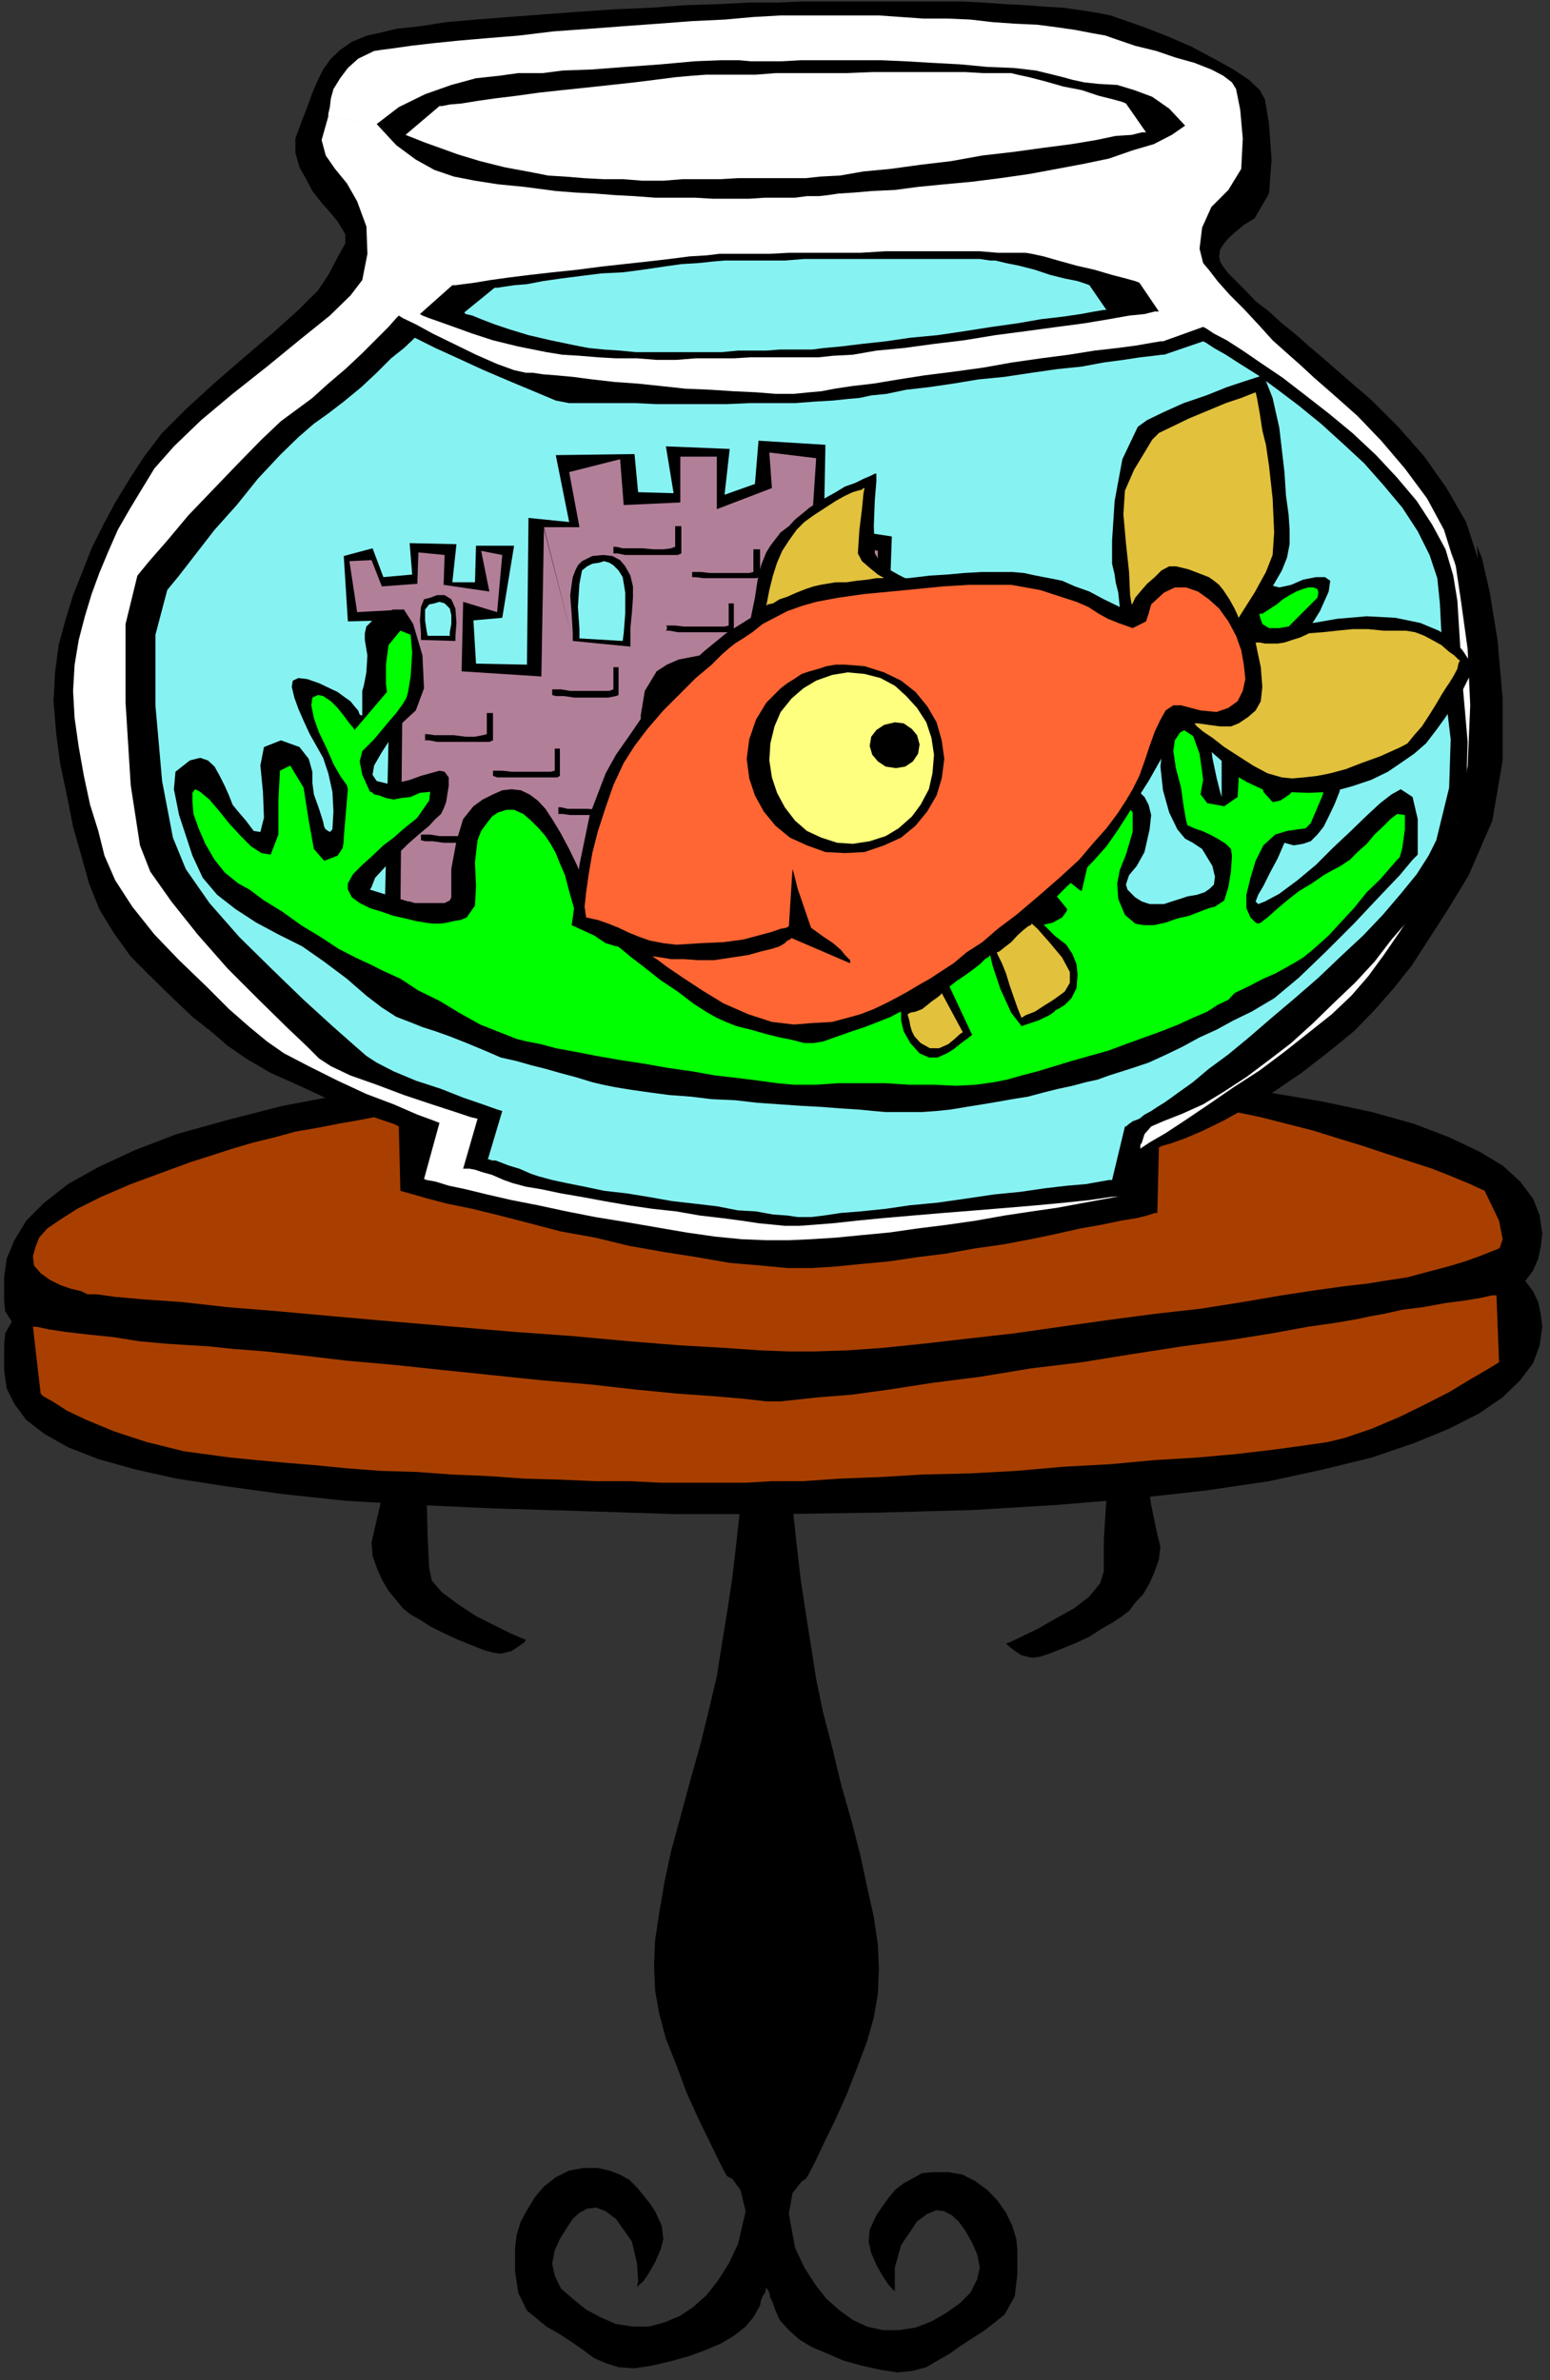 <?xml version="1.0" encoding="UTF-8" standalone="no"?>
<svg
   xmlns:ooo="http://xml.openoffice.org/svg/export"
   xmlns:dc="http://purl.org/dc/elements/1.1/"
   xmlns:cc="http://creativecommons.org/ns#"
   xmlns:rdf="http://www.w3.org/1999/02/22-rdf-syntax-ns#"
   xmlns:svg="http://www.w3.org/2000/svg"
   xmlns="http://www.w3.org/2000/svg"
   xmlns:sodipodi="http://sodipodi.sourceforge.net/DTD/sodipodi-0.dtd"
   xmlns:inkscape="http://www.inkscape.org/namespaces/inkscape"
   version="1.2"
   width="30.12mm"
   height="46.23mm"
   viewBox="0 0 3012 4623"
   preserveAspectRatio="xMidYMid"
   xml:space="preserve"
   id="svg138"
   sodipodi:docname="fishbwl1.svg"
   style="fill-rule:evenodd;stroke-width:28.222;stroke-linejoin:round"
   inkscape:version="0.92.5 (2060ec1f9f, 2020-04-08)"><rect x="0" y="0" width="3012" height="4623" fill="#333333" stroke="none"/><sodipodi:namedview
   pagecolor="#ffffff"
   bordercolor="#666666"
   borderopacity="1"
   objecttolerance="10"
   gridtolerance="10"
   guidetolerance="10"
   inkscape:pageopacity="0"
   inkscape:pageshadow="2"
   inkscape:window-width="664"
   inkscape:window-height="487"
   id="namedview140"
   showgrid="false"
   inkscape:zoom="0.2102413"
   inkscape:cx="56.919686"
   inkscape:cy="87.34488"
   inkscape:window-x="0"
   inkscape:window-y="0"
   inkscape:window-maximized="0"
   inkscape:current-layer="svg138" />
 <defs
   class="ClipPathGroup"
   id="defs8">
  <clipPath
   id="presentation_clip_path"
   clipPathUnits="userSpaceOnUse">
   <rect
   x="0"
   y="0"
   width="21000"
   height="29700"
   id="rect2" />
  </clipPath>
  <clipPath
   id="presentation_clip_path_shrink"
   clipPathUnits="userSpaceOnUse">
   <rect
   x="21"
   y="29"
   width="20958"
   height="29641"
   id="rect5" />
  </clipPath>
 </defs>
 <defs
   class="TextShapeIndex"
   id="defs12">
  <g
   ooo:slide="id1"
   ooo:id-list="id3"
   id="g10" />
 </defs>
 <defs
   class="EmbeddedBulletChars"
   id="defs44">
  <g
   id="bullet-char-template-57356"
   transform="matrix(4.8828125e-4,0,0,-4.8828125e-4,0,0)">
   <path
   d="M 580,1141 1163,571 580,0 -4,571 Z"
   id="path14"
   inkscape:connector-curvature="0" />
  </g>
  <g
   id="bullet-char-template-57354"
   transform="matrix(4.8828125e-4,0,0,-4.8828125e-4,0,0)">
   <path
   d="M 8,1128 H 1137 V 0 H 8 Z"
   id="path17"
   inkscape:connector-curvature="0" />
  </g>
  <g
   id="bullet-char-template-10146"
   transform="matrix(4.8828125e-4,0,0,-4.8828125e-4,0,0)">
   <path
   d="M 174,0 602,739 174,1481 1456,739 Z M 1358,739 309,1346 659,739 Z"
   id="path20"
   inkscape:connector-curvature="0" />
  </g>
  <g
   id="bullet-char-template-10132"
   transform="matrix(4.8828125e-4,0,0,-4.8828125e-4,0,0)">
   <path
   d="M 2015,739 1276,0 H 717 l 543,543 H 174 v 393 h 1086 l -543,545 h 557 z"
   id="path23"
   inkscape:connector-curvature="0" />
  </g>
  <g
   id="bullet-char-template-10007"
   transform="matrix(4.8828125e-4,0,0,-4.8828125e-4,0,0)">
   <path
   d="m 0,-2 c -7,16 -16,29 -25,39 l 381,530 c -94,256 -141,385 -141,387 0,25 13,38 40,38 9,0 21,-2 34,-5 21,4 42,12 65,25 l 27,-13 111,-251 280,301 64,-25 24,25 c 21,-10 41,-24 62,-43 C 886,937 835,863 770,784 769,783 710,716 594,584 L 774,223 c 0,-27 -21,-55 -63,-84 l 16,-20 C 717,90 699,76 672,76 641,76 570,178 457,381 L 164,-76 c -22,-34 -53,-51 -92,-51 -42,0 -63,17 -64,51 -7,9 -10,24 -10,44 0,9 1,19 2,30 z"
   id="path26"
   inkscape:connector-curvature="0" />
  </g>
  <g
   id="bullet-char-template-10004"
   transform="matrix(4.8828125e-4,0,0,-4.8828125e-4,0,0)">
   <path
   d="M 285,-33 C 182,-33 111,30 74,156 52,228 41,333 41,471 c 0,78 14,145 41,201 34,71 87,106 158,106 53,0 88,-31 106,-94 l 23,-176 c 8,-64 28,-97 59,-98 l 735,706 c 11,11 33,17 66,17 42,0 63,-15 63,-46 V 965 c 0,-36 -10,-64 -30,-84 L 442,47 C 390,-6 338,-33 285,-33 Z"
   id="path29"
   inkscape:connector-curvature="0" />
  </g>
  <g
   id="bullet-char-template-9679"
   transform="matrix(4.8828125e-4,0,0,-4.8828125e-4,0,0)">
   <path
   d="M 813,0 C 632,0 489,54 383,161 276,268 223,411 223,592 c 0,181 53,324 160,431 106,107 249,161 430,161 179,0 323,-54 432,-161 108,-107 162,-251 162,-431 0,-180 -54,-324 -162,-431 C 1136,54 992,0 813,0 Z"
   id="path32"
   inkscape:connector-curvature="0" />
  </g>
  <g
   id="bullet-char-template-8226"
   transform="matrix(4.8828125e-4,0,0,-4.8828125e-4,0,0)">
   <path
   d="m 346,457 c -73,0 -137,26 -191,78 -54,51 -81,114 -81,188 0,73 27,136 81,188 54,52 118,78 191,78 73,0 134,-26 185,-79 51,-51 77,-114 77,-187 0,-75 -25,-137 -76,-188 -50,-52 -112,-78 -186,-78 z"
   id="path35"
   inkscape:connector-curvature="0" />
  </g>
  <g
   id="bullet-char-template-8211"
   transform="matrix(4.8828125e-4,0,0,-4.8828125e-4,0,0)">
   <path
   d="M -4,459 H 1135 V 606 H -4 Z"
   id="path38"
   inkscape:connector-curvature="0" />
  </g>
  <g
   id="bullet-char-template-61548"
   transform="matrix(4.8828125e-4,0,0,-4.8828125e-4,0,0)">
   <path
   d="m 173,740 c 0,163 58,303 173,419 116,115 255,173 419,173 163,0 302,-58 418,-173 116,-116 174,-256 174,-419 0,-163 -58,-303 -174,-418 C 1067,206 928,148 765,148 601,148 462,206 346,322 231,437 173,577 173,740 Z"
   id="path41"
   inkscape:connector-curvature="0" />
  </g>
 </defs>
 <g
   id="g49"
   transform="translate(-8994,-12538)">
  <g
   id="id2"
   class="Master_Slide">
   <g
   id="bg-id2"
   class="Background" />
   <g
   id="bo-id2"
   class="BackgroundObjects" />
  </g>
 </g>
 <g
   class="SlideGroup"
   id="g136"
   transform="translate(-8994,-12538)">
  <g
   id="g134">
   <g
   id="container-id1">
    <g
   id="id1"
   class="Slide"
   clip-path="url(#presentation_clip_path)">
     <g
   class="Page"
   id="g130">
      <g
   class="Graphic"
   id="g128">
       <g
   id="id3">
        <rect
   class="BoundingBox"
   x="8994"
   y="12538"
   width="3012"
   height="4623"
   id="rect51"
   style="fill:none;stroke:none" />
        <path
   d="m 11243,15519 -12,-58 -10,-69 -16,-69 -25,-48 -18,-20 -18,-23 -23,-25 -22,-26 -26,-20 -25,-20 -26,-13 -23,-8 -20,-5 -18,-5 -12,-8 -18,-10 -21,-5 -27,-5 h -36 l -51,5 -53,5 -43,5 -36,3 -31,2 -22,5 -21,6 -18,10 -17,12 -23,18 -18,15 -15,13 -13,18 -15,-20 -13,-16 -18,-15 -25,-20 -18,-13 -20,-10 -21,-5 -25,-5 -31,-3 -35,-2 -43,-5 -54,-5 -51,-6 h -35 l -28,6 -20,7 -16,8 -15,7 -15,8 -21,5 -25,5 -23,15 -25,18 -26,23 -23,23 -22,25 -21,23 -18,21 -22,50 -16,66 -12,72 -13,56 -5,22 2,26 8,23 10,23 13,22 15,18 13,16 15,12 18,10 20,13 26,13 28,13 25,10 25,10 18,5 15,2 21,-5 15,-10 10,-7 3,-5 -8,-3 -23,-10 -30,-15 -36,-18 -35,-23 -31,-23 -20,-23 -5,-25 -3,-61 -2,-79 5,-76 28,-56 20,-21 20,-17 23,-18 23,-15 25,-16 28,-10 34,-10 35,-5 41,-8 40,-5 41,-7 43,-3 h 41 l 41,10 40,15 41,26 20,15 18,10 10,8 10,8 -12,50 -8,49 -2,35 v 13 l 5,46 -8,73 -8,69 -10,66 -10,61 -10,64 -15,63 -16,66 -20,71 -20,74 -18,66 -13,61 -10,59 -8,53 -2,48 2,49 8,45 13,49 20,50 20,54 23,51 21,43 17,35 13,26 5,8 10,5 16,22 10,41 -15,64 -18,38 -21,33 -22,28 -26,23 -25,17 -31,13 -30,8 h -31 l -33,-5 -30,-13 -28,-15 -26,-21 -23,-20 -12,-25 -5,-23 5,-26 10,-22 13,-21 12,-18 13,-12 15,-8 18,-2 18,7 20,15 31,44 10,43 2,33 -2,13 2,-3 11,-10 10,-15 12,-21 11,-25 5,-20 -3,-26 -13,-28 -10,-15 -12,-15 -13,-16 -15,-15 -18,-10 -21,-8 -22,-5 h -28 l -28,5 -26,13 -23,18 -17,20 -16,26 -12,22 -8,26 -3,25 v 46 l 6,41 17,35 38,31 26,15 23,15 23,16 20,15 23,10 25,8 31,2 33,-5 35,-8 36,-10 33,-12 31,-13 25,-15 23,-18 15,-18 13,-23 2,-10 3,-8 5,-7 2,-10 6,10 2,10 5,10 3,10 10,23 18,20 20,18 25,15 31,13 30,13 36,10 36,8 33,5 30,-3 26,-7 22,-13 23,-13 21,-15 23,-15 25,-16 38,-30 20,-36 5,-43 v -46 l -2,-22 -8,-26 -12,-25 -16,-23 -20,-21 -23,-17 -25,-13 -28,-5 h -28 l -23,2 -20,11 -18,10 -15,12 -13,16 -13,18 -10,15 -13,28 -2,23 5,22 10,23 13,23 10,15 10,11 3,2 v -13 -33 l 12,-43 31,-46 20,-15 18,-7 15,2 15,8 13,12 13,18 13,23 10,23 5,25 -5,23 -13,26 -20,20 -28,20 -28,16 -31,12 -33,5 h -30 l -31,-7 -28,-13 -25,-18 -26,-23 -22,-28 -21,-33 -18,-38 -12,-66 7,-40 18,-23 8,-5 5,-8 13,-25 17,-36 21,-43 23,-51 20,-51 20,-53 13,-46 8,-46 2,-48 -2,-48 -8,-54 -13,-58 -13,-61 -17,-66 -21,-74 -17,-71 -18,-69 -13,-63 -10,-64 -10,-63 -10,-66 -8,-69 -8,-76 5,-54 v -12 l -2,-31 -5,-43 -13,-48 10,-8 13,-8 15,-10 18,-15 38,-25 41,-16 40,-7 44,-3 40,5 41,5 41,8 40,5 36,8 33,7 28,13 28,13 23,15 23,18 20,18 20,20 28,58 5,77 -5,78 v 61 l -7,23 -21,26 -30,23 -36,20 -35,20 -31,15 -23,11 -7,2 5,5 10,8 15,10 20,5 16,-2 18,-6 25,-10 25,-10 28,-13 23,-15 23,-13 15,-10 16,-12 12,-16 16,-17 12,-21 10,-23 8,-23 3,-25 z"
   id="path53"
   inkscape:connector-curvature="0"
   style="fill:#000000;stroke:none" />
        <path
   d="m 10636,16457 -8,25 -15,36 -18,43 -23,48 -22,51 -23,51 -23,48 -18,41 -20,-41 -23,-48 -23,-51 -25,-51 -23,-50 -18,-46 -15,-38 -8,-26 -3,-68 11,-94 15,-94 18,-71 7,-26 13,-25 13,-26 15,-28 15,-25 15,-28 18,-28 15,-31 v 6 l 16,30 18,28 15,28 15,28 15,25 13,26 10,25 8,26 18,73 15,94 13,94 z"
   id="path55"
   inkscape:connector-curvature="0"
   style="fill:#000000;stroke:none" />
        <path
   d="m 11991,14935 -5,-36 -13,-33 -25,-33 -34,-31 -45,-27 -59,-28 -68,-26 -82,-23 -94,-20 -106,-18 -122,-15 -135,-13 -153,-13 -165,-7 -183,-3 -198,-2 -198,2 -183,8 -168,13 -153,15 -137,18 -122,23 -109,28 -97,27 -81,31 -71,33 -59,33 -46,36 -35,35 -23,38 -15,36 -5,36 v 22 23 l 2,21 13,20 -13,23 -2,23 v 25 23 l 5,36 15,30 23,31 35,27 46,26 59,23 71,20 81,18 97,15 109,15 122,13 137,8 153,7 168,5 183,6 h 198 l 198,-3 183,-5 165,-10 153,-13 135,-15 122,-18 106,-23 94,-23 82,-28 68,-28 59,-30 45,-31 34,-33 25,-33 13,-35 5,-36 -3,-25 -5,-23 -10,-21 -15,-20 15,-20 10,-23 5,-23 z"
   id="path57"
   inkscape:connector-curvature="0"
   style="fill:#000000;stroke:none" />
        <path
   d="m 9058,15115 15,130 5,5 18,10 28,18 38,18 53,22 64,21 73,18 89,12 51,5 54,5 61,5 61,6 66,5 68,2 69,5 71,3 71,5 69,2 69,3 h 66 l 61,3 h 61 53 51 l 51,-3 h 61 l 71,-5 79,-3 83,-5 89,-2 92,-5 91,-8 92,-5 86,-8 84,-5 77,-7 68,-8 59,-8 48,-7 33,-8 53,-18 54,-23 51,-25 45,-23 38,-23 31,-18 20,-12 8,-5 -5,-130 h -8 l -23,5 -30,5 -38,5 -44,8 -40,5 -36,8 -28,5 -23,5 -40,7 -56,8 -71,13 -82,13 -91,12 -97,15 -99,16 -99,12 -97,16 -94,12 -84,13 -73,10 -64,5 -46,5 -28,3 h -28 l -43,-5 -58,-5 -71,-5 -82,-8 -89,-10 -94,-8 -96,-10 -97,-10 -94,-10 -91,-8 -84,-10 -74,-8 -64,-5 -48,-5 -33,-2 -48,-3 -54,-5 -50,-8 -49,-5 -43,-5 -33,-5 -23,-5 z"
   id="path59"
   inkscape:connector-curvature="0"
   style="fill:#a83f00;stroke:none" />
        <path
   d="m 11907,14963 2,-3 5,-15 -7,-36 -28,-58 -28,-13 -36,-15 -38,-15 -40,-13 -46,-15 -48,-16 -49,-15 -48,-15 -51,-13 -51,-13 -48,-10 -48,-10 -44,-8 -43,-5 -38,-2 -33,-3 h -38 l -51,-2 h -61 l -71,-3 -76,-2 h -84 l -89,-3 -89,-2 h -92 l -91,-3 h -89 l -86,3 h -79 l -74,2 -64,5 -53,5 -48,5 -49,5 -45,8 -43,5 -44,5 -43,8 -41,8 -40,7 -41,8 -41,7 -40,11 -41,10 -41,12 -40,13 -41,13 -41,15 -76,28 -58,25 -46,23 -33,21 -25,17 -16,18 -7,18 -5,18 2,18 13,15 18,13 20,10 20,7 21,5 12,6 h 5 13 l 36,5 56,5 73,5 89,10 99,8 110,10 114,10 117,10 117,10 112,8 109,10 99,8 87,5 73,5 54,2 h 51 l 61,-2 71,-5 78,-8 87,-10 89,-10 91,-13 92,-13 91,-12 89,-10 82,-13 76,-13 66,-10 58,-8 44,-5 30,-5 46,-7 41,-11 38,-10 33,-10 28,-10 20,-8 13,-5 z"
   id="path61"
   inkscape:connector-curvature="0"
   style="fill:#a83f00;stroke:none" />
        <path
   d="m 11243,14894 h -5 l -15,5 -20,5 -31,5 -38,8 -40,7 -49,11 -48,10 -53,10 -56,8 -56,10 -56,7 -54,8 -53,5 -51,5 -46,3 h -48 l -53,-5 -59,-5 -63,-11 -64,-10 -68,-12 -66,-16 -67,-12 -61,-16 -58,-15 -53,-13 -49,-10 -38,-10 -28,-8 -18,-5 -7,-2 -3,-125 -10,-5 -30,-10 -46,-18 -51,-20 -56,-26 -56,-25 -48,-28 -36,-25 -30,-26 -38,-30 -38,-36 -41,-40 -41,-41 -33,-46 -28,-46 -20,-50 -15,-54 -16,-56 -12,-61 -13,-61 -8,-61 -5,-61 3,-56 7,-53 13,-48 15,-49 18,-45 18,-46 23,-46 23,-43 28,-46 28,-43 35,-46 48,-48 56,-51 59,-51 53,-45 49,-44 38,-38 20,-30 20,-38 13,-23 v -18 l -15,-25 -15,-18 -16,-18 -18,-23 -12,-23 -13,-23 -8,-28 v -28 l 11,-30 12,-31 10,-28 11,-25 10,-20 15,-21 18,-17 23,-16 30,-12 23,-5 33,-8 46,-5 51,-8 58,-5 64,-5 66,-5 68,-5 72,-5 71,-3 66,-5 66,-2 58,-3 h 54 l 46,-2 h 38 33 38 38 41 40 44 43 l 40,2 41,3 41,2 38,3 35,2 36,5 31,5 25,5 23,8 43,15 46,18 46,20 43,23 38,21 30,20 21,20 10,18 8,48 5,69 -5,66 -28,48 -21,13 -18,15 -12,11 -10,12 -6,10 -2,13 2,10 6,10 10,13 15,15 18,18 20,21 26,20 25,23 25,20 26,23 33,28 40,35 51,44 51,51 51,58 43,61 38,66 23,71 -2,-25 10,25 15,66 15,92 10,114 v 120 l -20,117 -46,106 -40,66 -38,59 -33,51 -36,45 -36,41 -40,41 -49,40 -53,41 -53,36 -51,30 -46,26 -41,20 -35,15 -28,10 -18,5 -5,3 z"
   id="path63"
   inkscape:connector-curvature="0"
   style="fill:#000000;stroke:none" />
        <path
   d="m 9726,12779 38,41 38,28 36,20 38,13 41,8 45,7 51,5 61,8 38,3 39,2 38,3 38,2 40,3 h 39 38 l 35,2 h 36 35 l 31,-2 h 30 28 l 23,-3 h 23 l 18,-2 20,-3 31,-2 35,-3 44,-2 45,-6 51,-5 54,-5 55,-7 56,-8 54,-10 53,-10 48,-10 46,-16 41,-12 35,-18 26,-18 -31,-33 -33,-23 -35,-13 -33,-10 -36,-2 -28,-3 -23,-5 -18,-5 -20,-5 -33,-8 -43,-5 -51,-2 -53,-5 -56,-3 -51,-3 -46,-2 h -41 -40 -41 -35 l -36,2 h -31 -30 l -23,-2 h -35 l -51,2 -66,6 -69,5 -66,5 -56,2 -38,5 h -15 -8 -25 l -36,5 -46,5 -48,13 -51,18 -51,25 -43,33 -94,-15 v -5 l 3,-13 2,-17 5,-18 13,-21 15,-20 20,-18 31,-15 13,-2 23,-3 35,-5 43,-5 49,-5 58,-5 61,-5 66,-8 69,-5 66,-5 69,-5 66,-5 63,-3 56,-5 53,-3 h 44 30 36 38 43 l 43,3 43,3 h 46 l 46,2 43,5 43,3 44,2 38,5 35,5 31,6 28,5 20,7 38,13 41,10 38,13 36,10 33,13 23,12 17,13 8,13 8,40 5,56 -3,59 -25,41 -33,33 -18,40 -5,41 7,28 11,13 17,22 23,26 28,28 28,30 28,31 28,25 26,23 27,25 39,34 45,40 46,48 46,54 43,58 33,61 20,64 -5,-20 8,27 10,67 13,94 5,109 -5,117 -20,112 -41,96 -36,61 -35,54 -31,45 -30,41 -33,38 -38,36 -44,35 -48,38 -48,36 -51,33 -48,33 -46,31 -38,25 -31,18 -18,12 -7,6 2,81 h -5 l -15,2 -23,5 -33,6 -38,7 -43,8 -49,7 -53,8 -56,10 -56,8 -56,7 -56,8 -53,5 -51,5 -48,3 -43,2 h -44 l -48,-2 -51,-5 -56,-8 -58,-10 -58,-10 -61,-10 -56,-11 -56,-12 -51,-10 -48,-11 -41,-10 -33,-7 -26,-8 -17,-3 -5,-2 30,-109 -13,-5 -30,-11 -46,-20 -53,-20 -56,-26 -56,-28 -48,-25 -33,-23 -34,-28 -40,-35 -46,-46 -51,-49 -48,-50 -43,-54 -33,-51 -21,-48 -12,-48 -16,-51 -12,-56 -10,-56 -8,-56 -3,-53 3,-51 8,-48 12,-46 13,-43 15,-41 18,-43 18,-41 23,-40 23,-38 25,-41 38,-43 53,-51 61,-51 67,-53 66,-54 56,-45 40,-39 23,-30 10,-51 -2,-53 -18,-49 -20,-35 -23,-28 -18,-26 -8,-30 13,-46 z"
   id="path65"
   inkscape:connector-curvature="0"
   style="fill:#ffffff;stroke:none" />
        <path
   d="m 9848,12744 h 5 l 15,-3 23,-2 31,-5 35,-5 41,-5 43,-6 46,-5 48,-5 46,-5 46,-5 40,-5 39,-5 33,-3 28,-2 h 17 18 28 33 l 38,-3 h 43 46 49 l 50,-2 h 49 48 43 41 l 35,2 h 31 23 l 12,3 23,5 31,8 35,10 36,7 33,11 28,7 18,5 7,3 39,56 h -8 l -20,5 -31,2 -38,8 -48,8 -54,7 -58,8 -61,7 -61,11 -59,7 -58,8 -53,5 -46,8 -38,2 -28,3 h -18 -15 -18 -23 -28 -30 l -33,2 h -36 -38 l -38,3 h -41 l -38,-3 h -38 l -38,-2 -36,-3 -33,-2 -30,-6 -54,-10 -48,-12 -43,-13 -36,-13 -28,-10 -20,-8 -13,-5 -5,-2 z"
   id="path67"
   inkscape:connector-curvature="0"
   style="fill:#ffffff;stroke:none" />
        <path
   d="m 9873,13092 h 6 l 15,-2 23,-3 30,-5 36,-5 40,-5 44,-5 48,-5 46,-6 45,-5 46,-5 43,-5 39,-5 33,-2 25,-3 h 18 18 28 33 l 38,-2 h 43 46 50 l 49,-3 h 51 45 46 41 l 35,3 h 31 23 l 12,2 23,5 28,8 36,10 35,8 34,10 27,7 18,5 8,3 38,56 h -8 l -20,5 -30,3 -39,7 -48,8 -53,7 -59,8 -61,8 -61,10 -58,7 -59,8 -53,5 -46,8 -38,2 -28,3 h -18 -12 -21 -23 -28 -30 l -33,2 h -36 -38 l -38,3 h -38 l -38,-3 h -41 l -35,-2 -36,-3 -33,-2 -31,-5 -55,-11 -49,-12 -40,-13 -36,-13 -28,-10 -20,-7 -13,-5 -5,-3 z"
   id="path69"
   inkscape:connector-curvature="0"
   style="fill:#000000;stroke:none" />
        <path
   d="m 9769,13151 8,5 25,12 33,18 41,20 43,21 41,18 33,12 23,5 h 13 l 20,3 25,2 33,3 38,5 44,5 43,3 48,5 46,5 48,2 46,3 43,2 38,3 h 36 l 30,-3 23,-2 26,-5 33,-5 43,-5 48,-8 51,-8 56,-7 58,-8 56,-10 56,-8 54,-7 50,-8 44,-5 38,-5 28,-5 18,-3 h 5 l 78,-28 6,3 15,10 25,13 31,20 38,26 40,27 44,34 45,35 46,38 46,43 41,44 38,45 30,46 26,48 15,51 8,49 10,160 10,114 -3,94 -28,107 -12,33 -21,33 -23,38 -28,41 -33,38 -33,43 -38,41 -40,38 -41,40 -43,39 -43,33 -44,33 -43,28 -41,25 -40,18 -38,15 -23,10 -13,15 -5,16 -3,5 v 96 h -7 l -21,3 -30,2 -41,6 -48,5 -53,5 -59,5 -61,5 -63,5 -59,5 -58,5 -51,5 -46,5 -38,3 -28,2 h -15 -13 l -20,-2 -31,-3 -33,-5 -38,-5 -43,-5 -46,-8 -46,-5 -48,-7 -46,-8 -43,-8 -41,-7 -38,-8 -30,-5 -26,-7 -17,-6 -23,-10 -18,-5 -15,-5 -11,-2 h -5 -5 -2 v 0 l 28,-97 -13,-3 -30,-10 -46,-15 -54,-18 -53,-20 -51,-18 -38,-18 -23,-15 -23,-23 -40,-38 -54,-53 -61,-61 -58,-66 -51,-64 -41,-58 -20,-51 -18,-117 -10,-160 v -153 l 23,-94 23,-28 35,-40 41,-49 48,-50 49,-51 45,-46 38,-36 34,-25 27,-20 31,-28 33,-28 33,-31 28,-28 23,-23 15,-17 z"
   id="path71"
   inkscape:connector-curvature="0"
   style="fill:#000000;stroke:none" />
        <path
   d="m 9955,13097 h 5 l 13,-2 20,-3 25,-2 31,-6 35,-5 39,-5 40,-5 41,-2 38,-5 41,-6 35,-5 33,-2 28,-3 23,-2 h 15 16 23 30 33 l 38,-3 h 41 43 43 41 43 38 36 30 26 l 20,3 h 10 l 21,5 25,5 31,8 30,10 28,7 25,5 18,6 5,2 33,48 h -5 l -18,3 -27,5 -34,5 -43,5 -46,8 -50,7 -51,8 -54,8 -53,5 -48,7 -46,5 -41,5 -33,3 -23,3 h -15 -13 -15 -20 l -26,2 h -25 -30 l -31,3 h -33 -33 -33 -36 -33 l -30,-3 -31,-2 -30,-3 -26,-5 -48,-10 -43,-10 -36,-11 -30,-10 -26,-10 -17,-7 -13,-3 -3,-3 z"
   id="path73"
   inkscape:connector-curvature="0"
   style="fill:#87f2f2;stroke:none" />
        <path
   d="m 9800,13194 10,5 30,15 44,20 50,23 54,23 48,20 38,16 26,5 h 12 18 28 33 38 l 41,2 h 43 46 46 l 45,-2 h 46 43 l 39,-3 35,-2 28,-3 23,-2 23,-5 30,-3 38,-8 44,-5 48,-7 48,-8 51,-5 53,-8 49,-7 48,-5 43,-8 38,-5 33,-5 26,-3 15,-2 h 5 l 76,-26 6,3 15,10 23,13 28,18 35,22 38,28 41,31 43,35 43,39 41,38 38,43 36,43 30,46 23,46 15,45 5,49 8,155 13,109 -3,94 -25,102 -15,30 -23,36 -31,38 -35,41 -38,40 -44,41 -43,41 -46,40 -45,38 -44,38 -40,33 -38,28 -31,26 -28,20 -18,13 -10,7 -13,8 -12,8 -13,7 -10,8 -13,5 -7,5 -6,5 h -2 l -25,104 h -6 l -17,3 -28,5 -36,3 -43,5 -48,7 -51,5 -54,8 -56,8 -53,5 -48,7 -49,5 -38,3 -33,5 -25,3 h -13 -13 l -20,-3 -28,-2 -33,-6 -35,-2 -41,-8 -43,-5 -44,-5 -45,-8 -43,-7 -44,-5 -38,-8 -35,-7 -28,-6 -26,-7 -15,-5 -23,-10 -20,-6 -13,-5 -13,-5 h -7 l -5,-2 h -3 v 0 l 28,-94 -10,-3 -28,-10 -38,-13 -43,-17 -49,-16 -43,-18 -33,-17 -20,-13 -23,-20 -43,-38 -56,-51 -61,-59 -64,-63 -58,-66 -46,-66 -25,-61 -21,-110 -13,-147 v -137 l 23,-87 23,-28 31,-40 38,-49 43,-48 41,-51 43,-46 36,-35 30,-26 28,-20 30,-23 34,-28 30,-28 28,-28 25,-20 16,-15 z"
   id="path75"
   inkscape:connector-curvature="0"
   style="fill:#87f2f2;stroke:none" />
        <path
   d="m 10608,13778 3,-15 2,-38 v -41 l -5,-30 -8,-13 -10,-8 -7,-2 h -11 l -10,2 -10,3 -10,2 -10,3 -13,23 v 46 l 5,43 3,20 81,5 119,-198 -25,729 -213,18 -11,-277 -2,-28 -5,-66 -15,-71 -26,-43 -15,-8 -15,-5 -13,-2 -13,-3 h -10 l -13,5 -10,3 -10,7 -28,36 -15,40 -5,46 -3,49 3,81 10,109 10,97 5,40 -567,5 13,-599 71,30 h 43 v -7 l 3,-16 v -17 l -3,-13 -10,-10 -10,-3 -10,3 -10,2 -8,10 v 21 l 3,20 2,10 -71,-30 -84,2 -8,-127 56,-15 21,56 56,-5 -5,-61 91,2 -8,74 h 44 l 2,-71 h 74 l -23,140 -56,5 5,84 99,2 102,-51 84,5 2,-15 3,-38 v -41 l -5,-30 -8,-13 -10,-10 -8,-5 -10,-3 -10,3 -13,2 -10,5 -10,8 -5,26 -3,45 3,43 v 18 l -102,51 3,-285 79,8 -26,-130 153,-2 7,74 69,2 -15,-91 124,5 -10,89 59,-21 7,-84 130,8 -3,158 132,20 z"
   id="path77"
   inkscape:connector-curvature="0"
   style="fill:#000000;stroke:none" />
        <path
   d="m 9812,13781 67,2 v -10 l 2,-25 -2,-28 -8,-18 -13,-8 h -15 l -13,5 -12,3 -6,15 -2,26 2,25 v 13 l -35,7 2,-66 -91,5 -15,-99 43,-2 20,51 69,-5 2,-61 51,5 -2,58 89,13 -16,-79 41,8 -10,111 -66,-20 -3,135 155,10 5,-287 56,218 112,11 v -11 -25 l 3,-31 2,-28 v -22 l -5,-21 -10,-18 -10,-12 -15,-8 -18,-2 -21,2 -20,10 -8,8 -5,10 -5,13 -2,13 -3,22 3,39 2,35 v 15 l -56,-221 h 69 l -20,-107 99,-25 7,89 110,-5 v -89 h 71 v 102 l 107,-41 -5,-69 91,11 -10,152 130,28 -79,46 -8,-16 -15,-12 -20,-8 -18,-5 -13,5 -15,10 -13,13 -10,10 -3,18 3,28 2,28 v 18 l 3,12 3,13 2,10 v 5 l 107,-2 v -18 -38 l -3,-41 -2,-30 79,-46 -18,684 -160,5 -18,-295 -3,-26 -5,-55 -15,-61 -25,-36 -18,-8 -23,-5 -23,-2 h -28 l -25,5 -26,5 -23,10 -20,13 -23,38 -8,48 3,54 v 48 l 3,71 5,99 2,89 3,38 -483,-10 5,-529 z"
   id="path79"
   inkscape:connector-curvature="0"
   style="fill:#b27f99;stroke:none" />
        <path
   d="m 9952,14035 v 0 2 6 2 l 8,3 h 15 20 23 23 21 15 l 5,-3 v -13 -17 -16 -7 h -10 v 5 13 12 13 l -8,2 h -15 -20 -21 -20 l -18,-2 h -13 z"
   id="path81"
   inkscape:connector-curvature="0"
   style="fill:#000000;stroke:none" />
        <path
   d="m 10079,14106 v 0 5 3 5 h 8 l 15,2 h 21 22 23 21 15 l 8,-2 v -13 -18 -15 -8 h -13 v 6 10 15 10 l -8,3 -15,2 h -18 l -23,-2 h -20 -18 l -13,-3 z"
   id="path83"
   inkscape:connector-curvature="0"
   style="fill:#000000;stroke:none" />
        <path
   d="m 10074,14241 v 0 2 5 3 l 8,3 h 15 l 20,2 h 23 23 21 l 15,-2 7,-3 v -13 -18 -15 -7 h -10 v 5 12 13 13 l -7,2 h -16 -20 -20 -23 l -18,-2 h -13 z"
   id="path85"
   inkscape:connector-curvature="0"
   style="fill:#000000;stroke:none" />
        <path
   d="m 9812,14159 v 0 3 5 3 l 8,2 h 15 l 21,3 h 23 22 21 l 15,-3 8,-2 v -11 -17 -16 -7 h -13 v 5 10 13 12 l -8,3 h -15 -18 -23 -20 l -18,-3 h -12 z"
   id="path87"
   inkscape:connector-curvature="0"
   style="fill:#000000;stroke:none" />
        <path
   d="m 9820,13964 v 0 5 2 5 h 8 l 15,3 h 20 23 23 20 16 l 7,-3 v -12 -18 -15 -8 h -12 v 5 10 16 10 l -8,2 -15,3 h -18 l -23,-3 h -20 -18 l -13,-2 z"
   id="path89"
   inkscape:connector-curvature="0"
   style="fill:#000000;stroke:none" />
        <path
   d="m 10067,13877 v 0 3 5 3 l 7,2 h 16 l 20,3 h 23 23 20 l 15,-3 5,-2 v -13 -18 -15 -8 h -10 v 5 13 13 12 l -8,3 h -15 -20 -20 -21 l -18,-3 h -12 z"
   id="path91"
   inkscape:connector-curvature="0"
   style="fill:#000000;stroke:none" />
        <path
   d="m 10288,13753 v 0 l 2,2 v 5 l -2,3 h 7 l 16,3 h 20 23 23 20 15 l 8,-3 v -13 -17 -16 -7 h -10 v 5 12 13 13 l -8,2 h -15 -20 -21 -23 l -17,-2 h -13 z"
   id="path93"
   inkscape:connector-curvature="0"
   style="fill:#000000;stroke:none" />
        <path
   d="m 10339,13649 v 0 2 5 3 h 7 l 15,2 h 21 23 23 20 15 l 8,-2 v -13 -18 -15 -8 h -13 v 6 12 13 13 l -8,2 h -15 -18 -22 -21 l -18,-2 h -12 z"
   id="path95"
   inkscape:connector-curvature="0"
   style="fill:#000000;stroke:none" />
        <path
   d="m 10186,13600 v 0 5 3 5 h 8 l 15,3 h 20 23 23 20 16 l 7,-3 v -13 -17 -16 -7 h -12 v 5 10 15 10 l -8,3 -15,2 h -18 l -23,-2 h -20 -18 l -13,-3 z"
   id="path97"
   inkscape:connector-curvature="0"
   style="fill:#000000;stroke:none" />
        <path
   d="m 10511,13827 v 0 l 3,5 v 2 l -3,5 h 8 l 15,3 h 21 23 22 21 12 l 8,-3 v -12 -18 -15 -8 h -10 v 5 10 15 11 l -8,2 -15,3 h -20 l -21,-3 h -20 -18 l -12,-2 z"
   id="path99"
   inkscape:connector-curvature="0"
   style="fill:#000000;stroke:none" />
        <path
   d="m 10534,13984 v 0 3 5 2 l 8,3 h 15 l 18,2 h 25 23 18 l 15,-2 8,-3 v -12 -18 -15 -8 h -10 v 5 13 12 13 l -8,3 h -15 -20 -21 -20 l -18,-3 h -13 z"
   id="path101"
   inkscape:connector-curvature="0"
   style="fill:#000000;stroke:none" />
        <path
   d="m 10539,14220 v 0 l 3,6 v 2 l -3,5 h 8 l 15,3 h 21 22 23 21 12 l 8,-3 v -13 -17 -16 -7 h -10 v 5 10 15 10 l -8,3 -15,3 h -20 l -21,-3 h -20 -18 l -13,-3 z"
   id="path103"
   inkscape:connector-curvature="0"
   style="fill:#000000;stroke:none" />
        <path
   d="m 11749,14198 -10,10 -25,30 -41,43 -48,51 -54,54 -53,51 -48,40 -44,26 -35,17 -33,18 -33,15 -33,18 -31,15 -35,16 -36,12 -41,13 -22,8 -23,5 -26,7 -28,6 -28,7 -30,8 -31,5 -28,5 -30,5 -31,5 -30,5 -28,3 -28,2 h -25 -23 -23 l -23,-2 -31,-3 -33,-2 -38,-3 -38,-2 -43,-3 -43,-3 -44,-5 -45,-2 -41,-5 -41,-3 -38,-5 -35,-5 -31,-5 -25,-5 -21,-5 -33,-10 -30,-8 -28,-8 -28,-7 -28,-8 -31,-7 -30,-13 -36,-15 -33,-13 -28,-10 -25,-8 -25,-10 -26,-10 -28,-18 -30,-23 -38,-33 -44,-33 -43,-30 -46,-23 -43,-23 -40,-26 -36,-28 -28,-33 -20,-43 -26,-79 -10,-50 3,-34 28,-22 20,-5 15,5 13,12 10,18 10,20 8,18 7,18 8,10 18,21 15,20 13,2 7,-28 -2,-50 -5,-51 7,-36 33,-13 36,13 18,23 7,25 v 21 l 3,23 10,28 8,25 2,10 3,5 8,5 5,-5 2,-35 -2,-38 -8,-36 -10,-30 -13,-23 -13,-23 -12,-26 -10,-23 -8,-22 -5,-21 2,-12 11,-5 17,2 23,8 21,10 15,7 15,11 10,7 8,10 7,8 3,8 5,2 v -18 -20 -10 l 3,-10 5,-26 2,-33 -5,-30 v -13 l 3,-13 10,-10 13,-10 15,-5 13,-8 h 12 10 l 18,28 18,61 3,64 -16,43 -25,23 -13,18 -13,17 -15,23 -15,26 -3,18 8,12 20,5 23,-2 21,-5 22,-8 18,-5 18,-5 10,2 8,11 v 17 l -3,18 -2,13 -5,13 -5,10 -11,10 -12,13 -18,15 -23,20 -41,41 -23,25 -7,18 -3,5 74,23 h 3 l 10,3 h 15 15 15 13 l 10,-5 3,-6 v -55 l 10,-54 13,-43 20,-25 18,-13 20,-10 18,-8 18,-2 18,2 17,8 16,12 15,16 15,23 15,25 16,30 15,31 13,30 12,26 8,20 5,13 5,18 8,20 15,13 20,-8 16,-13 17,-15 21,-18 23,-17 22,-16 23,-12 23,-8 23,-3 20,3 18,5 18,8 15,10 10,10 11,8 5,5 2,2 8,5 20,11 21,2 20,-18 10,-15 15,-13 18,-12 20,-11 23,-5 23,-2 20,5 23,10 18,13 15,10 13,10 10,3 8,2 10,-2 10,-5 13,-11 13,-12 12,-16 11,-12 12,-13 10,-8 16,-2 12,2 18,11 15,12 18,16 13,15 15,12 13,11 13,7 12,3 13,-3 15,-12 v -16 l -18,-20 -22,-25 -18,-31 -5,-36 7,-35 13,-36 8,-15 10,-10 10,-10 13,-5 12,-3 11,3 12,7 10,10 11,18 v 15 l -5,21 -8,30 v 33 l 10,23 13,15 5,6 v -8 l -3,-18 3,-25 2,-31 13,-28 18,-20 18,-18 18,-13 10,-2 h 12 l 16,2 12,8 13,13 8,15 5,20 -3,28 -10,44 -15,27 -15,18 -6,18 3,10 8,8 7,7 13,8 15,5 h 15 13 l 15,-5 16,-5 15,-5 18,-3 15,-5 10,-7 8,-8 2,-15 -5,-21 -20,-33 -18,-12 -15,-8 -15,-18 -16,-33 -12,-43 -5,-46 5,-45 7,-21 13,-15 15,-10 15,-8 13,-2 13,5 10,12 5,21 5,46 8,38 7,28 3,10 v -13 -38 -48 l -3,-56 -2,-38 -3,-31 -12,-18 -26,-2 -30,-8 -15,-28 -6,-38 8,-38 18,-10 23,18 20,15 10,-28 -2,-69 -3,-76 3,-71 15,-43 13,-11 15,-2 h 13 l 15,8 15,12 13,18 10,25 10,28 -18,49 -5,45 8,34 28,7 23,-5 23,-10 25,-5 h 18 l 10,7 -3,21 -17,38 -36,58 -25,33 -16,21 -10,20 -5,33 -2,43 -5,41 -3,36 5,22 10,13 8,3 7,-11 8,-22 5,-36 5,-36 10,-30 21,-15 12,2 16,15 12,21 11,25 10,28 5,31 v 30 l -5,26 -10,25 -11,23 -10,20 -12,15 -13,13 -15,5 -18,3 -18,-5 -13,30 -15,28 -13,26 -10,17 -5,13 5,5 13,-5 28,-15 35,-26 36,-30 33,-33 33,-31 31,-30 28,-26 22,-17 18,-10 23,15 10,43 v 46 z"
   id="path105"
   inkscape:connector-curvature="0"
   style="fill:#000000;stroke:none" />
        <path
   d="m 11714,14203 5,-18 5,-36 v -28 l -15,-2 -13,10 -15,15 -16,15 -15,18 -18,16 -15,15 -18,12 -15,8 -18,10 -23,16 -25,15 -23,18 -20,17 -18,16 -13,10 -5,2 -5,-2 -10,-10 -8,-18 v -26 l 8,-33 10,-33 15,-30 23,-21 23,-7 20,-3 16,-2 10,-10 23,-54 10,-38 5,-23 v -7 l -5,-16 -10,-30 -16,-28 -15,-3 -10,26 v 35 38 l -8,26 -15,18 -18,12 -15,3 -18,-20 -10,-49 v -68 l 8,-64 2,-35 3,-31 13,-30 17,-26 21,-23 20,-20 18,-18 13,-13 2,-10 -2,-7 -8,-3 h -10 l -10,3 -13,5 -13,7 -13,8 -12,10 -28,18 h -18 l -8,-15 v -23 l 3,-31 2,-33 6,-28 v -20 l -6,-30 -5,-21 -2,-15 v -5 l -5,-3 -13,-5 -15,-2 -10,10 -5,33 -3,53 v 49 22 102 l -69,-18 v 10 l 3,26 5,20 13,8 18,-5 h 22 l 21,7 12,13 3,36 -3,58 -2,53 -3,26 5,15 8,33 -2,36 -26,18 -33,-6 -13,-17 3,-18 2,-10 -2,-16 -5,-35 -13,-36 -13,-12 -12,7 -10,15 -3,21 5,33 10,38 5,36 5,28 3,10 h 2 l 11,5 15,5 15,7 15,8 16,10 10,10 2,13 -2,31 -5,30 -8,26 -18,12 -12,3 -18,7 -21,8 -22,5 -23,8 -23,5 h -20 l -16,-3 -20,-17 -13,-31 -2,-30 5,-26 12,-30 13,-44 v -38 l -18,-23 h -22 l -11,8 -5,18 -7,23 -16,43 -10,41 -7,30 -3,13 -5,-3 -15,-12 -21,-23 -25,-38 -3,-31 8,-33 3,-25 -21,-6 -25,23 -8,36 v 33 l 3,15 81,99 -2,5 -8,11 -18,10 -30,7 h -18 l -18,-5 -15,-10 -18,-10 -15,-13 -16,-10 -15,-8 -15,-5 h -18 l -15,8 -20,10 -18,13 -18,13 -15,12 -15,8 -16,2 -12,-2 -16,-8 -15,-7 -15,-10 -15,-11 -16,-5 -17,-5 -18,3 -16,7 -12,11 -10,15 -11,12 -7,16 -10,10 -11,8 -15,2 -15,-2 -18,-8 -20,-10 -20,-13 -21,-10 -20,-13 -23,-7 -20,-3 h -21 -17 l -16,3 -12,2 -16,5 -12,8 -13,7 -13,13 -13,13 -15,7 -15,6 h -18 l -20,-6 -18,-12 -23,-23 -20,-31 -10,-35 -8,-31 -10,-23 -8,-20 -10,-18 -10,-15 -13,-15 -15,-15 -15,-13 -18,-8 h -15 l -16,5 -12,8 -10,13 -11,15 -7,18 -5,43 2,46 -2,38 -16,23 -12,5 -13,2 -13,3 -12,2 h -16 l -15,-2 -18,-3 -20,-5 -23,-5 -23,-8 -23,-7 -20,-10 -15,-11 -8,-15 v -12 l 10,-18 18,-18 20,-18 21,-20 20,-15 18,-16 15,-12 10,-8 3,-3 7,-10 16,-23 2,-17 -20,2 -18,8 -18,2 -15,3 -15,-3 -13,-5 -10,-2 -5,-5 h -3 l -5,-11 -10,-22 -5,-26 5,-20 10,-10 13,-13 15,-18 15,-18 13,-15 13,-18 7,-12 3,-11 5,-30 3,-46 -3,-35 -20,-8 -23,28 -5,38 v 38 l 2,15 -63,74 -3,-5 -7,-8 -11,-15 -12,-15 -13,-13 -15,-10 -10,-2 -11,5 -2,15 5,25 10,28 15,31 13,30 15,26 11,15 2,8 -8,94 v 7 l -2,13 -10,15 -26,10 -20,-23 -10,-55 -10,-64 -26,-43 -20,10 -3,58 v 66 l -15,39 -18,-3 -20,-13 -20,-20 -23,-25 -21,-26 -17,-20 -18,-15 -10,-5 -5,7 v 18 l 2,23 10,28 13,30 18,31 20,25 26,21 22,12 28,21 36,22 36,26 38,23 35,23 33,17 28,13 26,13 33,15 35,23 41,20 38,23 41,23 38,15 33,13 20,5 26,5 30,8 38,7 41,8 46,8 46,7 45,8 49,7 45,8 44,5 40,5 36,5 33,3 h 25 18 l 43,-3 h 43 49 l 46,3 h 48 l 43,2 38,-2 36,-5 25,-5 28,-8 31,-8 33,-10 33,-10 35,-10 36,-10 35,-13 36,-13 33,-12 33,-13 28,-13 28,-12 20,-13 21,-10 12,-13 31,-15 25,-13 23,-10 18,-10 18,-10 18,-11 15,-12 15,-13 20,-18 23,-25 26,-28 25,-31 26,-25 20,-23 13,-15 z"
   id="path107"
   inkscape:connector-curvature="0"
   style="fill:#00ff00;stroke:none" />
        <path
   d="m 11765,13982 -23,20 -26,18 -25,17 -33,16 -36,12 -40,11 -46,2 -54,-2 -35,-5 -28,-13 -23,-13 -18,-20 -20,-18 -23,-20 -25,-21 -31,-20 -8,23 -12,28 -16,28 -17,30 -21,33 -20,33 -20,31 -21,30 -25,28 -25,26 -26,23 -20,20 -18,15 -13,13 -10,8 -2,2 5,5 15,15 18,18 23,18 12,18 8,20 2,20 -2,26 -10,20 -13,13 -13,8 -5,2 -2,3 -10,7 -21,10 -33,11 -20,-26 -21,-46 -15,-45 -5,-21 -2,3 -8,5 -10,10 -13,10 -18,13 -15,10 -10,8 -3,2 44,94 -6,5 -15,11 -15,12 -13,8 -18,8 h -17 l -18,-8 -18,-20 -13,-23 -5,-21 v -12 -5 l -5,2 -15,8 -25,10 -26,10 -30,10 -28,10 -23,8 -18,3 h -18 l -23,-6 -25,-5 -28,-7 -28,-8 -28,-7 -20,-8 -18,-8 -18,-10 -28,-18 -30,-23 -33,-22 -33,-26 -26,-20 -18,-15 -7,-5 -89,-41 5,-36 10,-81 20,-97 31,-81 20,-36 28,-40 28,-41 36,-41 38,-40 40,-38 44,-36 48,-30 8,-39 5,-33 7,-30 10,-25 8,-13 10,-13 10,-13 16,-12 12,-13 16,-13 12,-10 16,-10 17,-10 18,-10 18,-11 20,-7 16,-8 12,-5 10,-5 h 3 v 15 l -3,36 -2,51 2,53 11,18 20,15 18,10 10,5 h 5 l 18,-2 25,-3 33,-2 33,-3 36,-2 h 30 28 l 23,2 23,5 26,5 25,5 25,11 28,10 28,15 31,15 -3,-28 -5,-20 -2,-15 -5,-21 v -45 l 5,-77 15,-81 30,-63 18,-13 31,-15 40,-18 44,-15 40,-16 36,-12 25,-8 10,-3 5,11 13,33 13,58 10,86 3,46 5,36 2,30 v 28 l -5,26 -10,25 -18,31 -28,35 3,23 5,15 13,8 h 20 l 28,-5 38,-5 46,-8 58,-5 56,3 48,10 36,15 28,18 18,20 12,18 8,13 3,5 -3,2 -5,10 -8,16 -10,20 -15,23 -15,23 -18,25 z"
   id="path109"
   inkscape:connector-curvature="0"
   style="fill:#000000;stroke:none" />
        <path
   d="m 10641,13844 -30,5 -31,11 -25,15 -23,20 -21,26 -12,28 -8,33 -2,33 5,33 10,30 15,28 20,26 23,20 28,13 31,10 30,2 33,-5 31,-10 25,-15 26,-23 17,-23 16,-30 7,-31 3,-36 -5,-33 -10,-30 -18,-28 -21,-23 -22,-20 -28,-15 -31,-8 z"
   id="path111"
   inkscape:connector-curvature="0"
   style="fill:#ffff7f;stroke:none" />
        <path
   d="m 10733,13941 -21,5 -15,10 -10,13 -3,18 5,17 11,13 15,10 20,3 18,-3 15,-10 10,-15 3,-18 -5,-18 -10,-12 -16,-11 z"
   id="path113"
   inkscape:connector-curvature="0"
   style="fill:#000000;stroke:none" />
        <path
   d="m 11406,13801 -10,-28 -15,-28 -18,-25 -20,-18 -21,-15 -23,-8 h -22 l -21,10 -25,23 -5,18 -5,15 -26,13 -28,-10 -20,-8 -18,-10 -20,-13 -23,-10 -31,-10 -40,-13 -56,-10 h -38 -44 l -50,3 -51,5 -51,5 -53,5 -49,7 -43,8 -28,8 -28,10 -25,13 -23,12 -20,16 -18,12 -16,10 -10,8 99,79 13,-10 13,-8 15,-10 15,-5 18,-5 15,-5 18,-3 h 18 l 38,3 38,12 33,16 28,22 23,28 18,31 10,35 5,36 -5,38 -10,33 -18,31 -23,28 -28,23 -33,15 -38,13 -38,2 -38,-2 -36,-13 -33,-15 -28,-23 -23,-28 -17,-31 -11,-33 -5,-38 5,-38 13,-38 20,-33 28,-28 -99,-79 -15,13 -20,20 -31,26 -30,30 -33,33 -31,36 -25,33 -21,33 -20,43 -15,43 -15,46 -11,43 -7,41 -5,35 -3,28 3,21 23,5 20,7 20,8 21,10 20,8 20,7 26,5 25,3 48,-3 44,-2 38,-5 30,-8 26,-7 17,-6 11,-2 5,-3 7,-111 3,10 7,28 13,38 13,38 25,18 18,12 15,13 8,10 5,5 5,5 v 6 0 l -114,-49 v 0 l -3,3 -5,2 -5,5 -10,6 -15,5 -21,5 -25,7 -33,5 -33,5 h -31 l -28,-2 h -25 l -18,-3 -13,-2 h -5 l 8,5 20,15 31,21 38,25 41,25 48,21 46,15 43,5 38,-3 36,-2 30,-8 25,-7 26,-10 23,-11 23,-12 20,-11 20,-12 23,-13 23,-15 23,-15 25,-21 31,-20 30,-26 36,-27 46,-39 40,-35 36,-33 28,-33 25,-28 21,-28 17,-26 13,-22 13,-26 10,-28 10,-30 10,-28 11,-23 10,-18 15,-10 h 15 l 38,10 31,3 23,-8 18,-13 10,-20 5,-23 -3,-28 z"
   id="path115"
   inkscape:connector-curvature="0"
   style="fill:#ff6633;stroke:none" />
        <path
   d="m 10588,13674 -13,3 -15,5 -18,7 -18,8 -15,5 -13,8 -10,2 -3,3 6,-31 7,-28 8,-25 10,-23 13,-20 15,-21 15,-15 18,-13 23,-15 20,-13 18,-10 15,-7 10,-3 8,-2 3,-3 h 2 l -2,10 -3,31 -5,40 -3,46 8,15 15,13 16,13 12,7 h -5 -10 l -18,3 -20,2 -20,3 h -21 l -18,3 z"
   id="path117"
   inkscape:connector-curvature="0"
   style="fill:#e2c13d;stroke:none" />
        <path
   d="m 10931,14388 5,-2 10,-8 13,-10 12,-13 11,-10 10,-8 5,-2 2,-3 11,10 23,26 25,30 15,28 v 21 l -10,17 -15,11 -10,7 -13,8 -20,13 -18,7 -8,5 -2,-5 -6,-15 -7,-20 -8,-23 -7,-23 -8,-20 -8,-16 z"
   id="path119"
   inkscape:connector-curvature="0"
   style="fill:#e2c13d;stroke:none" />
        <path
   d="m 10758,14508 5,-3 10,-2 13,-5 10,-8 10,-8 10,-7 6,-5 2,-3 41,76 -5,3 -11,10 -12,10 -18,8 h -18 l -18,-10 -12,-13 -5,-10 -3,-10 -2,-11 -3,-10 z"
   id="path121"
   inkscape:connector-curvature="0"
   style="fill:#e2c13d;stroke:none" />
        <path
   d="m 11193,13712 2,-2 5,-11 10,-12 13,-15 15,-13 13,-13 15,-8 h 13 l 13,3 12,3 13,5 13,5 13,5 10,7 10,8 8,10 12,18 10,18 6,13 2,5 10,-16 21,-33 22,-40 13,-33 3,-44 -3,-66 -7,-63 -6,-41 -7,-28 -5,-33 -5,-28 -3,-13 -8,3 -20,8 -30,10 -36,15 -36,15 -33,16 -25,12 -13,13 -15,25 -20,33 -18,41 -3,46 5,56 6,56 2,45 z"
   id="path123"
   inkscape:connector-curvature="0"
   style="fill:#e2c13d;stroke:none" />
        <path
   d="m 11434,13786 3,15 7,33 3,38 -3,28 -10,18 -15,13 -18,12 -15,6 h -21 l -22,-3 -21,-3 h -7 l 5,6 12,10 18,12 23,18 28,18 28,18 28,15 28,8 20,2 23,-2 26,-3 25,-5 30,-8 31,-12 36,-13 40,-18 13,-7 13,-16 15,-17 15,-23 13,-21 10,-17 10,-16 5,-7 8,-13 8,-15 2,-10 3,-6 -3,-2 -8,-8 -10,-7 -15,-13 -18,-10 -15,-8 -18,-7 -18,-3 h -17 -26 l -30,-3 h -31 l -30,3 -28,3 -26,2 -17,8 -16,5 -15,5 -13,2 h -15 -10 l -10,-2 h -5 z"
   id="path125"
   inkscape:connector-curvature="0"
   style="fill:#e2c13d;stroke:none" />
       </g>
      </g>
     </g>
    </g>
   </g>
  </g>
 </g>
</svg>